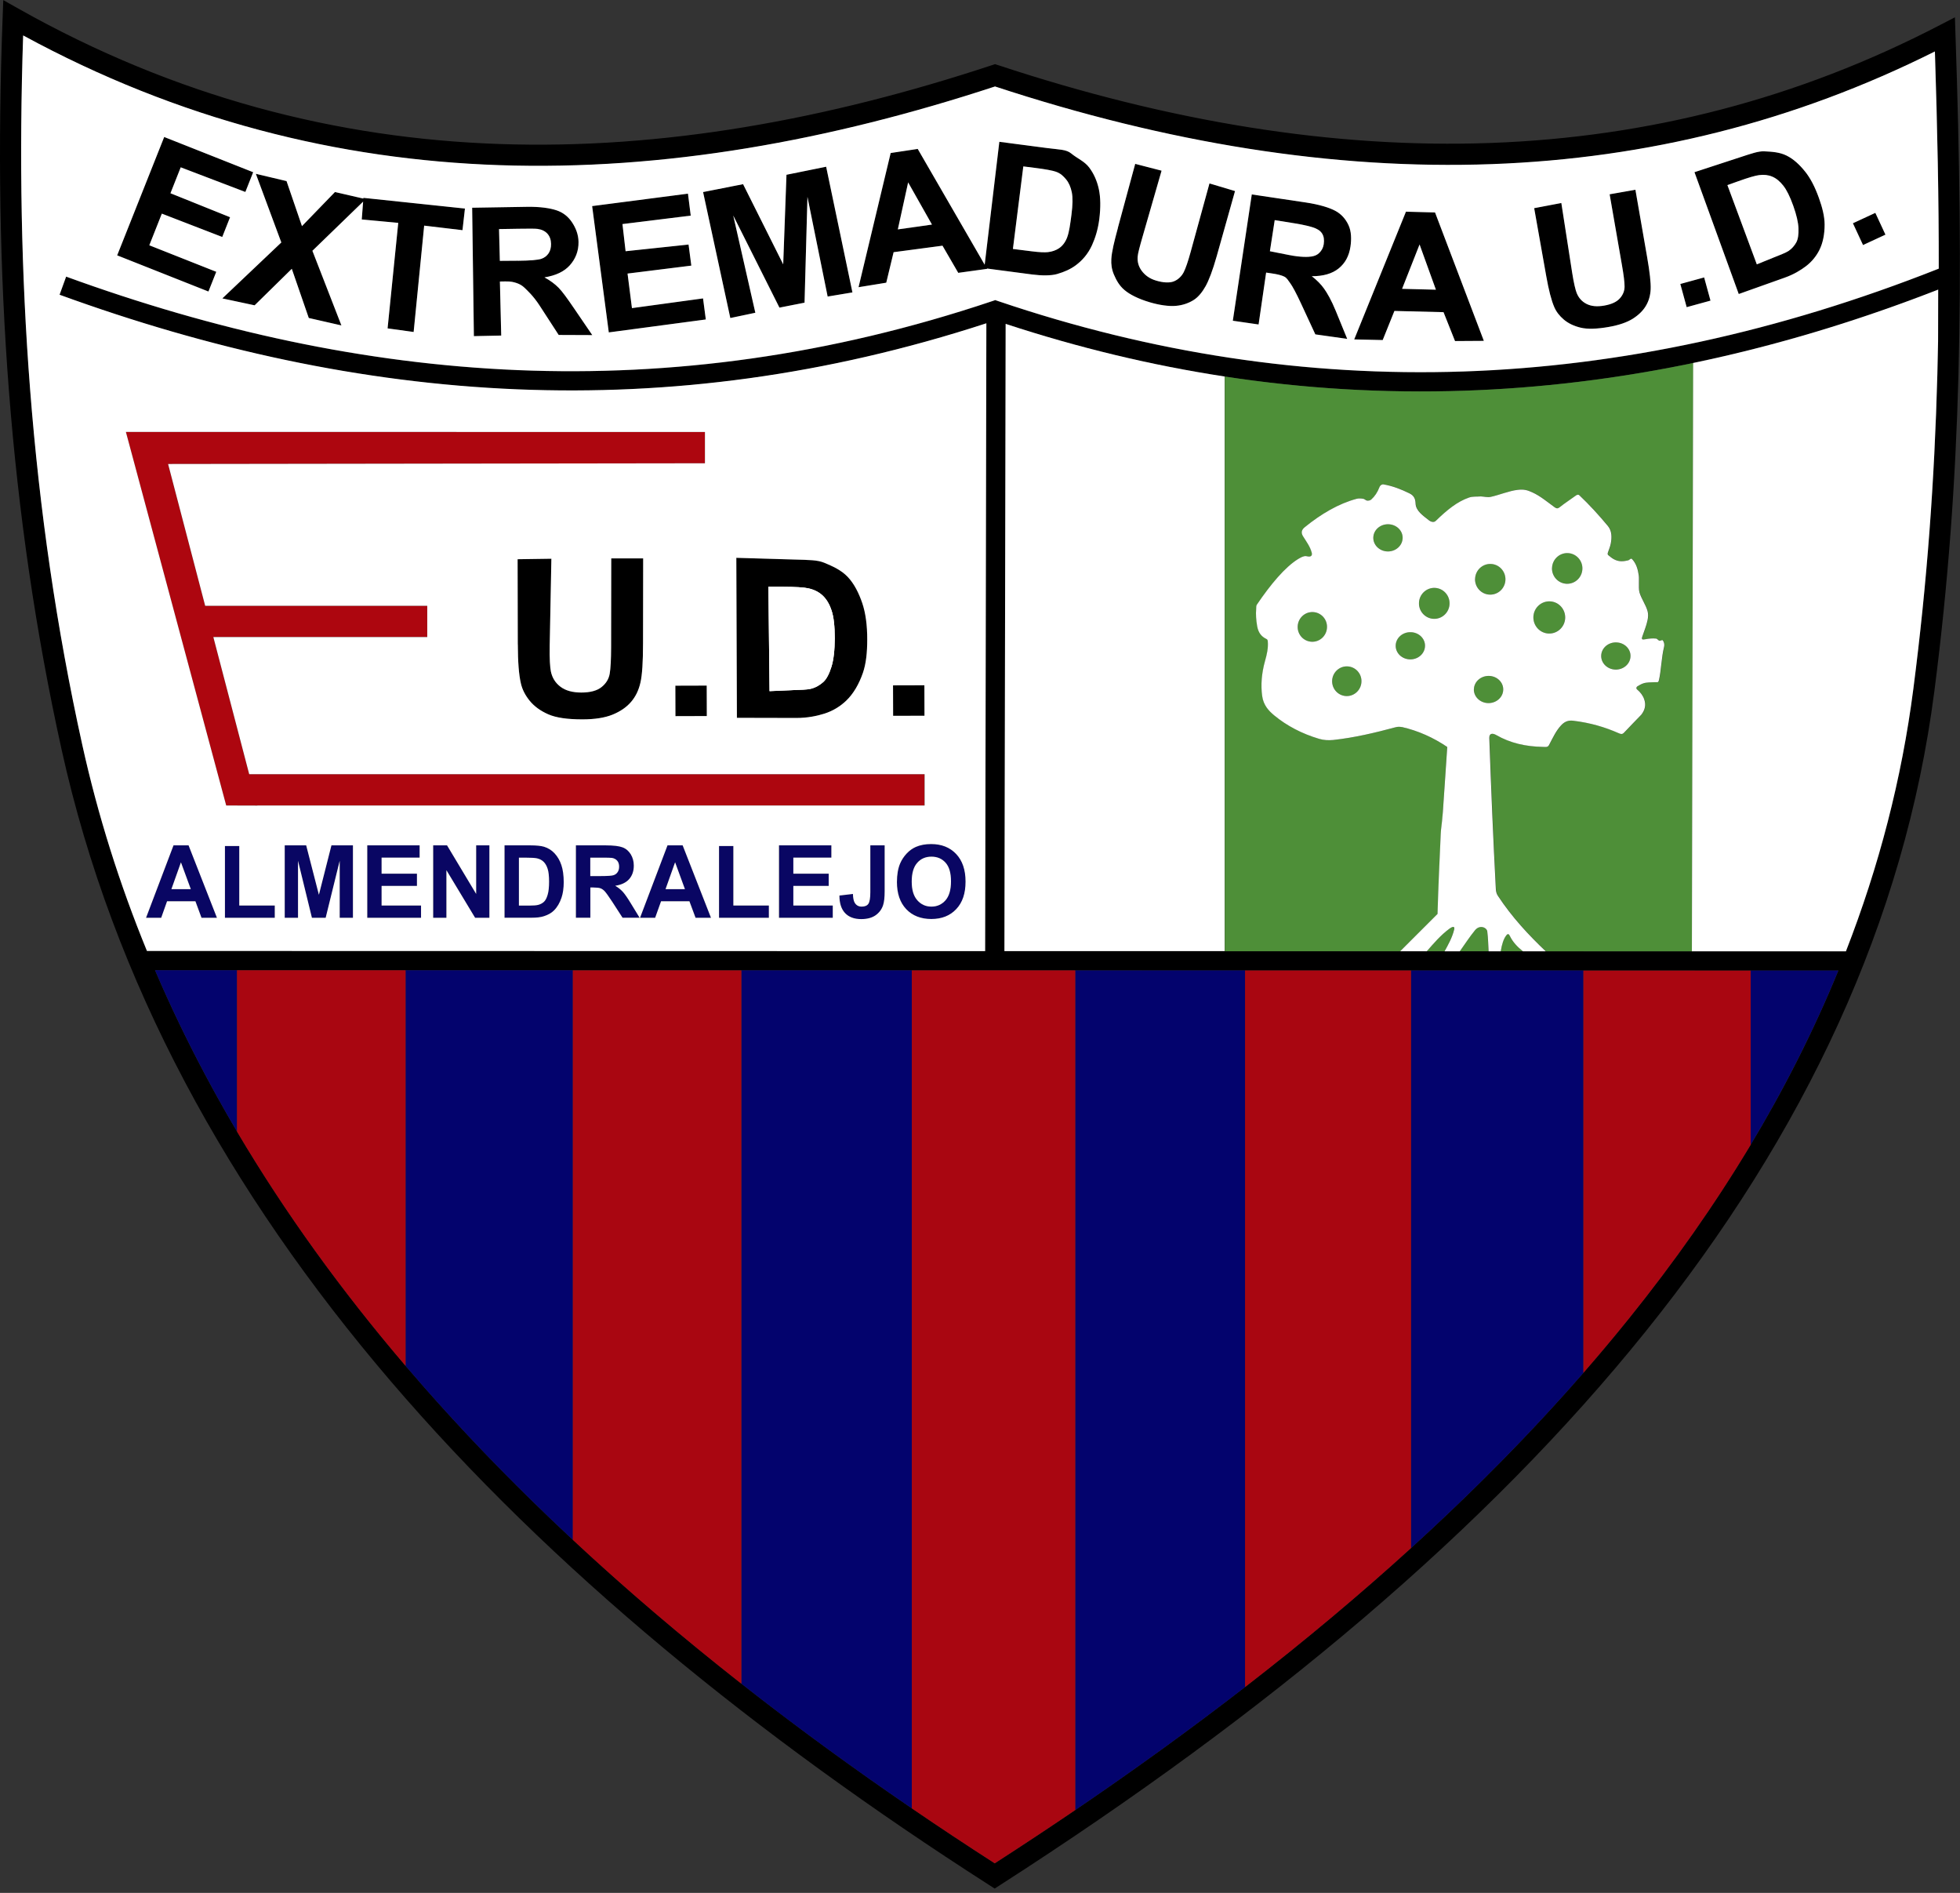<?xml version="1.0" encoding="UTF-8"?>
<svg id="Layer_2" data-name="Layer 2" xmlns="http://www.w3.org/2000/svg" xmlns:xlink="http://www.w3.org/1999/xlink" viewBox="0 0 431.76 416.88">
  <rect x="0" y="0" width="431.76" height="416.88" fill="#333333" stroke="none"/>
  <defs>
    <style>
      .cls-1 {
        clip-path: url(#clippath);
      }

      .cls-2 {
        fill: none;
      }

      .cls-2, .cls-3, .cls-4, .cls-5, .cls-6, .cls-7, .cls-8, .cls-9 {
        stroke-width: 0px;
      }

      .cls-3 {
        fill: #03036d;
      }

      .cls-3, .cls-4, .cls-5, .cls-6, .cls-7, .cls-8, .cls-9 {
        fill-rule: evenodd;
      }

      .cls-4 {
        fill: #090663;
      }

      .cls-5 {
        fill: #4e8f38;
      }

      .cls-6 {
        fill: #a90611;
      }

      .cls-7 {
        fill: #ad060f;
      }

      .cls-8 {
        fill: #fff;
      }
    </style>
    <clipPath id="clippath">
      <rect class="cls-2" width="431.76" height="416.88"/>
    </clipPath>
  </defs>
  <g id="Layer_1-2" data-name="Layer 1">
    <g>
      <path class="cls-9" d="m410.4,53.95l-2.23-4.8,4.94-2.29,2.23,4.8-4.94,2.29Z"/>
      <path class="cls-9" d="m380.52,40.76l6.48,17.46,3.75-1.52c1.48-.6,2.59-1.01,3.21-1.41.8-.53,1.34-1.2,1.74-1.91.39-.72.53-1.79.48-3.09-.05-1.3-.43-2.96-1.15-4.97-.72-2.02-1.45-3.49-2.2-4.44-.75-.95-1.55-1.61-2.43-1.98-.87-.37-1.84-.48-2.93-.33-.8.1-2.32.54-4.52,1.33l-2.42.86Zm-7.25-2.86l10.12-3.31c2.46-.8,3.94-1.34,5.27-1.28,1.71.08,3.36.18,4.89.93,1.53.75,2.88,2.02,4.06,3.49,1.18,1.45,2.2,3.41,3.07,5.85.77,2.14,1.25,4.09,1.26,5.84,0,2.14-.37,4.08-1.19,5.69-.63,1.22-1.57,2.48-2.98,3.54-1.06.8-2.59,1.76-4.59,2.47l-10.17,3.62-9.75-26.83Z"/>
      <path class="cls-9" d="m371.55,67.64l-1.4-5.11,5.25-1.44,1.4,5.11-5.25,1.44Z"/>
      <path class="cls-9" d="m337.94,45.84l6-1.14,2.38,15.32c.37,2.36.74,3.86,1.01,4.52.43,1.07,1.16,1.88,2.18,2.39,1.03.52,2.32.64,3.89.36,1.59-.28,2.73-.8,3.43-1.59.7-.78,1.04-1.65,1.04-2.61s-.19-2.52-.57-4.67l-2.72-15.64,5.68-1,2.59,14.89c.57,3.27.83,5.61.77,7.02-.07,1.41-.43,2.64-1.09,3.72-.65,1.07-1.62,2-2.89,2.8-1.28.79-3.02,1.39-5.23,1.78-2.67.47-4.75.52-6.23.16-1.48-.36-2.71-.95-3.68-1.77-.97-.82-1.67-1.73-2.11-2.75-.65-1.49-1.23-3.77-1.77-6.82l-2.66-14.97Z"/>
      <path class="cls-9" d="m316.31,63.81l-3.6-9.96-3.85,9.77,7.45.19Zm10.56,11.27l-6.35.04-2.53-6.36-10.82-.27-2.58,6.41-6.27-.14,11.4-28.14,6.41.17,10.75,28.28Z"/>
      <path class="cls-9" d="m271.58,70.65l4.18-27.83,11.88,1.77c3.01.45,5.2,1.14,6.5,1.83,1.3.69,2.3,1.79,2.93,3.17.64,1.38.66,3.09.43,4.7-.3,2.06-1.16,3.66-2.59,4.82-1.43,1.16-3.41,1.73-5.93,1.72,1.13.87,2.03,1.79,2.7,2.73.68.95,1.62,2.56,2.58,4.91l2.52,6.16-7.02-.99-3.11-6.71c-1.09-2.36-1.93-3.89-2.39-4.52-.46-.62-.76-1.2-1.34-1.49-.58-.29-1.52-.54-2.84-.72l-1.16-.17-1.66,11.43-5.71-.83Zm8.16-15.31l4.14.82c2.7.54,4.32.46,5.04.34.71-.12,1.23-.33,1.71-.81.48-.47.84-1.06.97-1.89.13-.92.05-1.74-.38-2.39-.42-.64-1.15-1.06-2.05-1.34-.45-.14-1.65-.5-3.95-.87l-4.42-.71-1.06,6.85Z"/>
      <path class="cls-9" d="m250.07,36.08l5.81,1.5-4.16,14.44c-.66,2.29-1.06,3.78-1.11,4.5-.09,1.15.21,2.19.89,3.11.69.92,1.65,1.71,3.18,2.16,1.54.46,2.95.55,3.92.16.97-.39,1.74-1.18,2.17-2.04.43-.86.93-2.31,1.51-4.42l4.14-15.1,5.63,1.68-4.03,14.33c-.9,3.2-1.76,5.39-2.45,6.62-.69,1.23-1.57,2.38-2.64,3.05-1.07.67-2.38,1.15-3.88,1.28-1.5.14-3.6-.14-5.76-.78-2.6-.77-4.45-1.73-5.61-2.72-1.16-.98-1.81-2.22-2.31-3.39-.5-1.17-.64-2.3-.57-3.4.09-1.63.65-3.91,1.46-6.9l3.82-14.09Z"/>
      <path class="cls-9" d="m225.42,36.66l-2.29,18.17,4.24.53c1.59.2,2.74.25,3.47.17.95-.11,1.76-.39,2.44-.85.68-.46,1.38-1.24,1.82-2.46.43-1.18.66-2.84.93-4.96.27-2.12.31-3.73.07-4.92-.24-1.18-.67-2.14-1.28-2.86-.61-.72-1.19-1.3-2.22-1.66-.77-.27-2.32-.56-4.63-.85l-2.55-.32Zm-5.28-5.43l10.55,1.38c2.64.35,4.18.27,5.3,1.2,1.33,1.1,2.9,1.7,3.93,3.06,1.03,1.36,1.74,2.95,2.14,4.79.39,1.82.42,4.03.1,6.6-.29,2.26-.88,4.14-1.6,5.73-.89,1.95-2.17,3.4-3.63,4.47-1.11.81-2.4,1.41-4.1,1.9-1.31.37-3.36.36-5.46.09l-10.54-1.39,3.32-27.83Z"/>
      <path class="cls-9" d="m205.3,49.46l-5.25-9.29-2.27,10.35,7.52-1.06Zm12.15,9.75l-6.36.88-3.47-5.98-10.77,1.43-1.62,6.72-6.09.99,7.08-29.57,5.96-.9,15.28,26.41Z"/>
      <path class="cls-9" d="m160.88,70.04l-6-27.75,8.81-1.74,8.84,17.66.72-19.73,8.74-1.77,5.79,27.68-5.46.91-4.45-21.95-.64,23.3-5.53,1.09-10.18-20.29,4.87,21.42-5.5,1.16Z"/>
      <path class="cls-9" d="m134.11,73.2l-3.67-27.82,21.11-2.74.61,4.84-15.04,1.86.69,5.98,13.87-1.47.61,4.64-14.05,1.75.97,7.61,15.66-2.14.61,4.64-21.38,2.85Z"/>
      <path class="cls-9" d="m104.39,74.04l-.38-28.29,12.04-.2c3.04-.05,5.19.31,6.57.78,1.39.47,2.51,1.34,3.36,2.59.85,1.26,1.43,2.7,1.46,4.34.04,2.08-.7,3.81-1.93,5.18-1.23,1.37-3.09,2.25-5.57,2.65,1.25.68,2.28,1.44,3.1,2.27.82.83,1.9,2.33,3.34,4.44l4.09,6-7.4-.03-4.22-6.5c-1.42-2.18-2.72-3.32-3.29-3.87-.55-.54-1.17-.87-1.78-1.07-.62-.2-1.17-.37-2.49-.35l-1.17.02.29,11.9-6.01.13Zm5.72-16.58l3.97-.03c2.76-.02,4.47-.19,5.16-.43.68-.23,1.21-.64,1.59-1.2.38-.56.56-1.26.55-2.09-.02-.93-.29-1.68-.81-2.25-.52-.57-1.25-.92-2.18-1.05-.47-.06-1.87-.07-4.2-.03l-4.27.07.18,7Z"/>
      <path class="cls-9" d="m85.38,72.33l2.35-23.24-8.04-.75.36-4.76,22.37,2.36-.54,4.76-8.44-1-2.32,23.42-5.74-.79Z"/>
      <path class="cls-9" d="m48.98,65.72l12.99-12.32-5.61-15.12,6.76,1.6,3.4,9.92,7.27-7.51,6.77,1.57-11.75,11.38,6.39,16.44-7.19-1.64-3.74-10.83-8.19,8.04-7.11-1.52Z"/>
      <path class="cls-9" d="m25.82,56.24l10.36-26.07,19.6,7.76-1.72,4.35-14.24-5.43-2.26,5.71,13.13,5.28-1.72,4.35-13.31-5.14-2.76,6.97,14.75,5.84-1.72,4.34-20.12-7.97Z"/>
      <g class="cls-1">
        <path class="cls-4" d="m47.8,202.14h-3.4l-1.34-3.63h-6.25l-1.29,3.63h-3.34l6.05-15.95h3.34l6.25,15.95Zm-5.77-6.32l-2.17-5.9-2.1,5.9h4.27Zm7.53,6.32v-15.81h3.16v13.11h7.82v2.7h-10.97Zm13.17,0v-15.95h4.73l2.8,10.88,2.76-10.88h4.74v15.95h-2.92v-12.55s-3.09,12.55-3.09,12.55h-3.03l-3.06-12.55v12.55h-2.93Zm18.18,0v-15.95h11.54v2.7h-8.38v3.54h7.79v2.69h-7.79v4.32h8.69v2.7h-11.84Zm14.52,0v-15.95h3.06l6.41,10.69v-10.69h2.92v15.95h-3.15l-6.32-10.48v10.48h-2.92Zm15.72-15.95h5.74c1.3,0,2.28.1,2.96.3.91.28,1.7.77,2.34,1.47.65.7,1.15,1.56,1.49,2.58.34,1.01.51,2.27.51,3.76,0,1.32-.16,2.45-.48,3.4-.39,1.16-.94,2.1-1.66,2.82-.54.55-1.28.97-2.21,1.27-.69.23-1.62.34-2.78.34h-5.91v-15.95Zm3.16,2.7v10.55h2.34c.87,0,1.5-.05,1.89-.15.51-.13.93-.36,1.27-.67.34-.31.61-.82.82-1.54.22-.71.32-1.69.32-2.92s-.1-2.18-.32-2.84c-.21-.66-.51-1.17-.89-1.54-.38-.37-.86-.62-1.45-.75-.44-.1-1.3-.15-2.57-.15h-1.41Zm12.56,13.25v-15.95h6.63c1.66,0,2.88.15,3.63.43.76.28,1.36.79,1.82,1.52.45.74.68,1.57.68,2.51,0,1.2-.34,2.19-1.02,2.97-.69.78-1.71,1.26-3.07,1.47.68.4,1.23.85,1.68,1.34.44.49,1.04,1.35,1.79,2.59l1.9,3.11h-3.76l-2.25-3.48c-.81-1.23-1.37-2.01-1.67-2.34-.3-.32-.61-.54-.94-.66-.34-.12-.87-.18-1.59-.18h-.64v6.66h-3.16Zm3.16-9.2h2.33c1.51,0,2.45-.07,2.82-.2.37-.13.67-.35.88-.68.22-.32.32-.72.32-1.2,0-.54-.14-.97-.42-1.3-.28-.33-.68-.54-1.18-.62-.26-.04-1.02-.05-2.3-.05h-2.45v4.05Zm26.61,9.2h-3.4l-1.35-3.63h-6.25l-1.3,3.63h-3.34l6.05-15.95h3.34l6.24,15.95Zm-5.77-6.32l-2.16-5.9-2.1,5.9h4.27Zm7.54,6.32v-15.81h3.16v13.11h7.82v2.7h-10.97Zm13.21,0v-15.95h11.54v2.7h-8.38v3.54h7.79v2.69h-7.79v4.32h8.69v2.7h-11.84Zm20.12-15.95h3.16v10.11c0,1.32-.11,2.34-.34,3.05-.3.93-.86,1.67-1.66,2.24-.8.56-1.86.84-3.17.84-1.54,0-2.72-.44-3.55-1.32-.83-.88-1.25-2.17-1.25-3.87l2.98-.35c.03.91.16,1.55.39,1.93.34.57.85.86,1.54.86s1.19-.21,1.47-.62.43-1.26.43-2.55v-10.31Zm5.86,8.07c0-1.62.24-2.99.71-4.1.35-.81.84-1.54,1.45-2.19.61-.65,1.29-1.12,2.01-1.44.97-.42,2.09-.63,3.36-.63,2.3,0,4.14.73,5.52,2.19,1.38,1.46,2.07,3.49,2.07,6.09s-.68,4.6-2.05,6.05c-1.37,1.46-3.2,2.18-5.49,2.18s-4.16-.72-5.53-2.17c-1.37-1.45-2.05-3.45-2.05-5.99h0Zm3.24-.11c0,1.81.41,3.18,1.23,4.11.82.93,1.86,1.4,3.11,1.4s2.29-.47,3.1-1.39c.81-.93,1.21-2.32,1.21-4.17s-.39-3.2-1.18-4.09c-.79-.9-1.83-1.35-3.13-1.35s-2.35.46-3.14,1.37c-.8.91-1.2,2.29-1.2,4.12h0Z"/>
        <path class="cls-9" d="m219.92,14.36c37.72,12.47,73.96,18.39,108.59,17.12,34.57-1.27,67.56-9.71,98.85-25.97l3.28-1.7.12,3.71c.93,27.26,1.29,51.62.66,75.08-.63,23.48-2.26,46.05-5.32,69.71-6.54,50.49-28.5,97.31-63.63,140.98-35.03,43.55-83.15,83.98-142.1,121.83l-1.26.81-1.26-.81c-50.98-32.67-96.35-69.51-131.82-110.98-35.55-41.56-61.14-87.78-72.47-139.1-5.73-25.96-9.51-52.18-11.59-78.94C-.11,59.36-.49,32.03.58,3.85L.72.02l3.33,1.88c34.68,19.53,70.23,28.61,106.1,29.82,35.93,1.22,72.23-5.44,108.31-17.35l.73-.24.73.24ZM32.37,209.45l184.65.04.27-138.27c-35.4,11.54-69.78,15.92-103.36,14.54-34.39-1.41-67.92-8.86-100.8-20.83l1.45-3.99c32.49,11.83,65.59,19.19,99.52,20.59,33.91,1.39,68.66-3.17,104.47-15.19l.68-.23.67.23c33.79,11.45,67.94,16.64,102.46,15.49,34.5-1.16,69.41-8.68,104.71-22.65.02-15.16-.3-30.94-.85-47.83-30.93,15.48-63.48,23.56-97.55,24.81-34.99,1.28-71.53-4.63-109.49-17.1-36.31,11.92-72.89,18.56-109.19,17.33-35.46-1.21-70.6-9.92-104.9-28.57-.89,26.62-.45,52.52,1.53,77.93,2.07,26.59,5.82,52.6,11.49,78.28,3.45,15.61,8.24,30.75,14.25,45.42h0ZM427.07,63.74c-35.2,13.74-70.05,21.15-104.56,22.31-34.02,1.14-67.68-3.79-100.98-14.71l-.27,138.14,185.38.04c7.29-18.72,12.29-37.98,14.85-57.8,3.04-23.49,4.66-45.91,5.29-69.23.16-6.17.26-12.41.3-18.74h0Zm-22.12,150.01l-370.8-.07c13.36,31.2,32.25,60.3,55.44,87.41,34.86,40.75,79.43,77.03,129.54,109.28,57.97-37.35,105.28-77.19,139.73-120.02,19.72-24.52,35.23-50.02,46.11-76.6h0Z"/>
      </g>
      <path class="cls-9" d="m114.03,123.17l7.44-.11-.37,19.13c-.06,2.94.08,4.84.26,5.7.29,1.4,1,2.53,2.12,3.37,1.12.85,2.65,1.27,4.59,1.27,1.96,0,3.45-.39,4.45-1.2,1-.8,1.6-1.78,1.8-2.95.2-1.17.3-3.1.31-5.8l.03-19.59h7.03l-.03,18.65c0,4.1-.18,7-.57,8.69-.38,1.69-1.07,3.12-2.09,4.29-1.01,1.17-2.37,2.09-4.06,2.78-1.7.69-3.92,1.04-6.66,1.04-3.3,0-5.81-.37-7.51-1.12-1.7-.75-3.05-1.73-4.05-2.94-.99-1.21-1.64-2.47-1.96-3.79-.46-1.95-.68-4.85-.69-8.67l-.04-18.76Z"/>
      <path class="cls-9" d="m169.27,129.21l.25,23,4.88-.21c1.93-.08,3.36-.09,4.21-.3,1.13-.28,2.02-.84,2.76-1.5.74-.67,1.33-1.86,1.8-3.38.47-1.53.71-3.62.72-6.25,0-2.64-.22-4.66-.69-6.08-.46-1.41-1.11-2.51-1.95-3.31-.84-.79-1.9-1.33-3.19-1.61-.96-.22-2.86-.33-5.67-.34h-3.11Zm-7.07-6.34l12.84.38c3.12.09,5.02.08,6.51.7,1.91.8,3.74,1.61,5.18,3.12,1.43,1.51,2.45,3.56,3.2,5.75.74,2.18,1.11,4.88,1.1,8.07,0,2.81-.25,5.27-.95,7.31-.86,2.48-2.08,4.59-3.67,6.12-1.21,1.16-2.79,2.22-4.83,2.87-1.53.48-3.66.96-6.21.95l-13.03-.03-.13-35.25Z"/>
      <path class="cls-9" d="m148.8,157.73l-.02-6.71,6.91-.02.02,6.71-6.91.02Z"/>
      <path class="cls-9" d="m196.75,157.66l-.02-6.71,6.91-.02.02,6.71-6.91.02Z"/>
      <path class="cls-7" d="m155.28,95.14l-120.12-.02h0s-7.44,0-7.44,0l22.1,82.28,6.86.02v-.02s146.97,0,146.97,0v-6.89H54.89l-7.9-30.2h47.12v-6.89h-48.92l-8.17-31.23,118.26-.16v-6.89Z"/>
      <path class="cls-5" d="m289.19,134.81c-1.79-.05-3.27,1.38-3.32,3.18-.05,1.8,1.36,3.31,3.14,3.36,1.79.05,3.27-1.38,3.32-3.18.05-1.8-1.36-3.31-3.14-3.35h0Z"/>
      <path class="cls-5" d="m296.78,146.76c-1.79-.05-3.27,1.38-3.32,3.18-.05,1.8,1.36,3.31,3.14,3.36,1.79.05,3.27-1.38,3.32-3.18.05-1.8-1.36-3.31-3.14-3.36h0Z"/>
      <path class="cls-5" d="m328,148.86c-1.79-.05-3.27,1.26-3.32,2.92-.05,1.66,1.36,3.03,3.14,3.08,1.79.04,3.28-1.26,3.33-2.92.05-1.65-1.36-3.03-3.14-3.07h0Z"/>
      <path class="cls-5" d="m310.77,139.22c-1.79-.05-3.27,1.26-3.32,2.91-.05,1.65,1.36,3.03,3.14,3.08,1.79.04,3.28-1.26,3.32-2.92.05-1.65-1.36-3.03-3.14-3.07h0Z"/>
      <path class="cls-5" d="m305.85,115.46c-1.79-.05-3.27,1.26-3.32,2.91-.05,1.65,1.36,3.03,3.14,3.08,1.79.04,3.28-1.26,3.32-2.92.05-1.65-1.36-3.03-3.14-3.07h0Z"/>
      <path class="cls-5" d="m356.05,141.47c-1.79-.05-3.27,1.26-3.32,2.91-.05,1.65,1.36,3.03,3.14,3.08,1.79.04,3.28-1.26,3.32-2.92.05-1.65-1.36-3.03-3.14-3.07h0Z"/>
      <path class="cls-5" d="m316.05,129.46c-1.86-.05-3.41,1.44-3.46,3.32-.05,1.88,1.42,3.45,3.28,3.5,1.86.05,3.41-1.44,3.46-3.32.05-1.88-1.42-3.45-3.28-3.5h0Z"/>
      <path class="cls-5" d="m328.38,124.19c-1.85-.05-3.39,1.42-3.44,3.29-.05,1.87,1.41,3.42,3.26,3.47,1.85.05,3.39-1.43,3.44-3.29.05-1.87-1.41-3.42-3.25-3.47h0Z"/>
      <path class="cls-5" d="m341.37,132.44c-1.93-.06-3.55,1.49-3.6,3.45-.05,1.96,1.47,3.58,3.41,3.64,1.94.05,3.55-1.49,3.6-3.45.05-1.96-1.47-3.59-3.41-3.64h0Z"/>
      <path class="cls-5" d="m345.33,121.8c-1.85-.05-3.39,1.42-3.44,3.29-.05,1.87,1.41,3.42,3.26,3.47,1.85.05,3.39-1.43,3.44-3.29.05-1.87-1.41-3.42-3.25-3.47h0Z"/>
      <path class="cls-5" d="m317.82,178.99c.26-3.21.63-9.62.98-14.48-3.01-2.04-6.42-3.59-10.02-4.4-.42-.1-.88-.08-1.3.04-4.51,1.21-9.09,2.32-13.78,2.81-1.02.11-2.08.04-3.06-.25-3.83-1.12-7.16-2.88-9.91-5.17-1.23-1.02-2.36-2.25-2.64-4.22-.35-2.44-.13-5.11.63-7.8.4-1.43.72-2.79.6-4.27-.03-.33-.11-.45-.35-.56-1.03-.5-1.75-1.32-2-2.85-.21-1.26-.32-2.51-.21-3.76.03-.31-.03-.66.14-.91,3.04-4.48,6.23-8.3,9.14-10.09.41-.25.86-.48,1.34-.6.29-.07.59.04.88.07.73.07.86-.38.74-.84-.35-1.33-1.21-2.47-1.93-3.64-.52-.83-.25-1.45.39-1.97,3.63-2.95,7.47-5.2,11.43-6.26.47-.12.99-.08,1.48,0,.31.05.54.38.86.41.3.03.66-.04.88-.25.77-.7,1.35-1.54,1.82-2.74.18-.46.62-.67.94-.58,1.96.34,3.83,1.07,5.66,1.97,1.06.52,1.3,1.27,1.34,2.22.06,1.64,1.66,2.68,2.88,3.66.5.4,1.14.6,1.58.17,2.49-2.42,4.73-4.24,7.31-5.13.82-.28,1.73-.16,2.6-.25.73.04,1.47.25,2.18.1,1.84-.39,4.11-1.35,5.98-1.55,1.28-.14,2.03.03,3.2.56,1.79.81,3.31,2.12,4.9,3.27.42.3.7.34,1.12,0,1.13-.9,2.36-1.67,3.52-2.53.27-.21.58-.32.84-.07,2.2,2.09,4.25,4.33,6.26,6.75.89,1.06.9,2.45.63,3.87-.13.68-.42,1.31-.63,1.97-.18.55.16.61.42.84.81.71,1.72,1.09,2.67,1.08.4,0,.95-.11,1.34-.19.35-.08.63-.56.88-.3.93.98,1.3,2.29,1.48,3.57.07.55.01,1.1.04,1.65.04.73-.07,1.48.14,2.18.43,1.41,1.35,2.63,1.76,4.04.19.65.14,1.38,0,2.04-.25,1.24-.77,2.41-1.16,3.62-.22.67.05.69.7.56.77-.15,1.56-.23,2.34-.14.29.03.46.4.74.47.24.07.6-.27.75-.07.29.39.38.96.27,1.43-.6,2.36-.65,5.22-1.12,7.28-.16.69-.35.46-.91.49-.9.06-1.77-.01-2.6.28-.43.15-.83.4-1.23.63-.24.14-.34.47-.07.7.7.6,1.26,1.3,1.55,2.14.43,1.24.21,2.32-.63,3.41-1.27,1.32-2.57,2.62-3.81,3.96-.42.45-.78.28-1.18.11-2.96-1.3-6.17-2.28-10-2.74-1.25-.15-2.04.33-2.71,1.05-1.08,1.17-1.82,2.77-2.64,4.32-.29.55-.82.4-1.37.39-3.78-.07-7.17-.84-10.23-2.6-.85-.49-1.59-.4-1.55.67.4,11.07.84,22.14,1.44,33.2.03.51.14,1.05.42,1.48,3.2,4.87,6.87,8.75,10.57,12.27h32.21s.28-129.57.28-129.57c-16.91,3.51-33.73,5.55-50.48,6.11-17.68.59-35.26-.45-52.74-3.12v126.57h38.66s8.23-8.21,8.23-8.21c.16-5.86.44-11.69.7-17.54.07-1.55.2-1.54.46-4.75h0Z"/>
      <path class="cls-5" d="m319.25,204.54c-1.93,1.43-3.43,3.21-4.96,4.96h3.92c.81-1.48,1.68-3.01,2.11-4.78.13-.55-.06-.93-1.07-.18h0Z"/>
      <path class="cls-5" d="m324.91,204.86c-1.21,1.48-2.24,3.09-3.35,4.64h6.34c-.07-1.45-.12-2.91-.29-4.36-.1-.88-1.64-1.57-2.71-.28h0Z"/>
      <path class="cls-5" d="m331.84,205.95c-.65.79-1.02,2.07-1.26,3.55h4.9c-1.21-.95-2.22-2.03-2.86-3.34-.2-.41-.41-.65-.77-.21h0Z"/>
      <path class="cls-8" d="m308.79,160.11c3.6.81,7.01,2.36,10.02,4.4-.35,4.86-.73,11.28-.98,14.48-.26,3.2-.39,3.19-.46,4.75-.26,5.86-.54,11.68-.7,17.54l-8.23,8.22h5.86c1.53-1.74,3.03-3.52,4.96-4.95,1.02-.75,1.21-.37,1.07.18-.43,1.77-1.3,3.3-2.11,4.78h3.35c1.11-1.55,2.14-3.16,3.35-4.64,1.06-1.29,2.61-.6,2.71.28.17,1.45.22,2.91.29,4.36h2.67c.24-1.48.61-2.76,1.26-3.55.36-.44.58-.19.77.21.64,1.31,1.66,2.39,2.86,3.34h5.02c-3.69-3.52-7.37-7.4-10.57-12.27-.28-.43-.4-.96-.42-1.48-.59-11.06-1.04-22.13-1.44-33.2-.04-1.07.7-1.16,1.55-.67,3.06,1.76,6.45,2.53,10.23,2.6.55,0,1.08.16,1.37-.39.82-1.55,1.55-3.16,2.64-4.32.67-.73,1.46-1.21,2.71-1.05,3.83.46,7.04,1.44,10,2.74.4.17.76.34,1.18-.11,1.25-1.34,2.54-2.64,3.81-3.96.84-1.09,1.06-2.17.63-3.41-.29-.84-.84-1.54-1.55-2.14-.27-.23-.17-.56.07-.7.4-.23.8-.48,1.23-.63.83-.29,1.7-.22,2.6-.28.57-.04.75.2.91-.49.48-2.05.53-4.91,1.12-7.28.12-.47.03-1.04-.27-1.43-.15-.2-.51.14-.75.07-.28-.07-.45-.44-.74-.47-.78-.09-1.57,0-2.34.14-.65.12-.92.11-.7-.56.39-1.21.91-2.38,1.16-3.62.14-.66.19-1.39,0-2.04-.41-1.41-1.33-2.64-1.76-4.04-.21-.7-.11-1.45-.14-2.18-.02-.55.04-1.1-.04-1.65-.18-1.29-.54-2.59-1.48-3.57-.25-.26-.53.22-.88.3-.39.09-.93.19-1.34.19-.95.02-1.86-.37-2.67-1.08-.27-.23-.6-.3-.42-.84.21-.66.5-1.29.63-1.97.27-1.41.25-2.81-.63-3.87-2.01-2.42-4.06-4.66-6.26-6.75-.26-.25-.57-.14-.84.07-1.16.86-2.39,1.63-3.52,2.54-.42.34-.7.3-1.12,0-1.59-1.15-3.12-2.46-4.9-3.27-1.17-.54-1.92-.7-3.2-.56-1.87.2-4.14,1.16-5.98,1.55-.71.15-1.45-.07-2.18-.1-.87.08-1.78-.04-2.6.25-2.58.89-4.82,2.71-7.31,5.13-.44.43-1.09.23-1.58-.17-1.22-.98-2.82-2.01-2.88-3.66-.04-.95-.28-1.7-1.34-2.22-1.83-.9-3.7-1.63-5.66-1.97-.32-.09-.76.13-.94.58-.47,1.21-1.05,2.04-1.82,2.74-.22.2-.57.27-.88.25-.32-.03-.55-.35-.86-.41-.48-.08-1-.12-1.48,0-3.95,1.06-7.8,3.31-11.43,6.26-.64.52-.9,1.14-.39,1.97.73,1.17,1.59,2.31,1.93,3.64.12.47-.01.92-.74.84-.29-.03-.59-.14-.88-.07-.48.11-.92.34-1.34.6-2.91,1.79-6.1,5.6-9.14,10.09-.17.25-.11.61-.14.91-.11,1.25,0,2.5.21,3.76.25,1.52.97,2.35,2,2.85.25.12.32.23.35.56.12,1.49-.2,2.85-.6,4.27-.76,2.7-.98,5.36-.63,7.8.28,1.96,1.4,3.2,2.64,4.22,2.76,2.28,6.09,4.04,9.91,5.17.98.29,2.04.35,3.06.25,4.69-.5,9.27-1.6,13.78-2.81.42-.11.88-.13,1.3-.04h0Zm15.89-8.33c.05-1.66,1.54-2.96,3.32-2.92,1.79.04,3.2,1.42,3.14,3.07-.05,1.66-1.54,2.96-3.33,2.92-1.78-.05-3.19-1.42-3.14-3.08h0Zm17.21-26.68c.05-1.87,1.59-3.34,3.44-3.29,1.85.05,3.31,1.61,3.25,3.47-.05,1.87-1.59,3.34-3.44,3.29-1.85-.05-3.31-1.61-3.26-3.47h0Zm-4.11,10.79c.05-1.96,1.66-3.5,3.6-3.45,1.94.05,3.46,1.68,3.41,3.64-.05,1.95-1.66,3.5-3.6,3.45-1.93-.05-3.46-1.68-3.41-3.64h0Zm-12.84-8.4c.05-1.87,1.59-3.34,3.44-3.29,1.85.05,3.3,1.61,3.25,3.47-.05,1.87-1.59,3.34-3.44,3.29-1.85-.05-3.31-1.6-3.26-3.47h0Zm-14.35,17.73c-1.79-.05-3.19-1.42-3.14-3.08.05-1.66,1.54-2.96,3.32-2.91,1.79.04,3.2,1.42,3.14,3.07-.05,1.66-1.53,2.96-3.32,2.92h0Zm5.27-8.93c-1.86-.05-3.34-1.62-3.28-3.5.05-1.88,1.6-3.37,3.46-3.32,1.86.05,3.33,1.62,3.28,3.5-.05,1.88-1.6,3.37-3.46,3.32h0Zm36.86,8.1c.05-1.66,1.54-2.96,3.32-2.91,1.79.04,3.2,1.42,3.14,3.07-.05,1.66-1.54,2.96-3.32,2.92-1.79-.05-3.19-1.43-3.14-3.08h0Zm-47.06-22.94c-1.79-.05-3.19-1.43-3.14-3.08.05-1.66,1.54-2.96,3.32-2.91,1.79.04,3.2,1.42,3.14,3.07-.05,1.66-1.54,2.96-3.32,2.92h0Zm-8.89,25.31c1.79.05,3.2,1.55,3.14,3.36-.05,1.8-1.54,3.23-3.32,3.18-1.79-.05-3.19-1.55-3.14-3.36.05-1.8,1.54-3.23,3.32-3.18h0Zm-4.45-8.6c-.05,1.81-1.54,3.23-3.32,3.18-1.79-.05-3.2-1.55-3.14-3.36.05-1.8,1.54-3.23,3.32-3.18,1.79.05,3.2,1.55,3.14,3.35h0Z"/>
      <path class="cls-8" d="m372.98,79.94l-.28,129.57h33.93c7.29-18.72,12.29-37.97,14.85-57.79,3.04-23.49,4.66-45.91,5.29-69.23.07-2.42.12-4.85.16-7.3v-11.4c-18.08,7.05-36.06,12.43-53.95,16.15h0Z"/>
      <path class="cls-8" d="m269.77,209.49v-126.57c-16.16-2.47-32.25-6.34-48.24-11.59l-.27,138.14h48.51Z"/>
      <path class="cls-3" d="m52.22,249.22v-35.54h-18.07c5.21,12.16,11.26,24,18.07,35.54h0Z"/>
      <path class="cls-3" d="m89.34,213.69v87.12c.08.09.16.19.24.28,11.24,13.14,23.48,25.82,36.61,38.04v-125.44h-36.84Z"/>
      <path class="cls-3" d="m163.31,213.7v157.11c12.03,9.45,24.57,18.59,37.55,27.45v-184.56h-37.55Z"/>
      <path class="cls-3" d="m236.86,213.72v184.92c13.08-8.89,25.55-17.92,37.41-27.09v-157.82h-37.41Z"/>
      <path class="cls-3" d="m310.83,213.74v127.2c13.84-12.59,26.52-25.45,37.97-38.59v-88.61h-37.97Z"/>
      <path class="cls-3" d="m385.64,213.75v38.36c7.52-12.53,13.97-25.32,19.31-38.36h-19.31Z"/>
      <path class="cls-6" d="m89.34,300.81v-87.12h-37.13s0,35.53,0,35.53c10.61,17.94,23.07,35.13,37.13,51.59h0Z"/>
      <path class="cls-6" d="m126.19,213.7v125.44c11.71,10.92,24.12,21.47,37.12,31.68v-157.11h-37.12Z"/>
      <path class="cls-6" d="m200.86,213.71v184.56c6,4.1,12.09,8.13,18.26,12.1,6.03-3.89,11.94-7.8,17.74-11.73v-184.92h-36Z"/>
      <path class="cls-6" d="m274.27,213.73v157.82c12.95-10.02,25.15-20.23,36.56-30.61v-127.2h-36.56Z"/>
      <path class="cls-6" d="m348.8,213.74v88.61c3.46-3.97,6.81-7.97,10.05-11.99,10.05-12.49,19-25.23,26.8-38.24v-38.36h-36.84Z"/>
      <path class="cls-8" d="m49.83,177.4l-22.1-82.28h7.44s120.12.02,120.12.02v6.89l-118.26.16,8.17,31.23h48.92v6.89h-47.12l7.9,30.2h148.78v6.89H56.69v.02s-6.86-.02-6.86-.02Zm64.23-35.48l-.04-18.76,7.44-.11-.37,19.13c-.06,2.94.08,4.84.26,5.7.29,1.4,1,2.53,2.12,3.37,1.12.85,2.65,1.27,4.59,1.27,1.96,0,3.45-.4,4.45-1.2,1-.8,1.6-1.78,1.8-2.95.2-1.17.3-3.1.31-5.8l.03-19.59h7.03l-.03,18.65c0,4.1-.18,7-.57,8.69-.38,1.69-1.07,3.12-2.09,4.29-1.01,1.17-2.37,2.09-4.06,2.78-1.7.69-3.92,1.04-6.66,1.04-3.3,0-5.81-.37-7.51-1.12-1.7-.75-3.05-1.73-4.05-2.94-.99-1.21-1.64-2.47-1.95-3.79-.47-1.95-.68-4.85-.69-8.67h0Zm34.73,15.8l-.02-6.71,6.91-.02.02,6.71-6.91.02Zm68.22,51.75l.27-138.27c-35.4,11.54-69.78,15.92-103.36,14.54-34.39-1.41-67.92-8.86-100.8-20.83l1.45-3.99c32.49,11.83,65.59,19.19,99.52,20.59,33.91,1.39,68.66-3.17,104.47-15.19l.68-.23.67.23c33.79,11.45,67.94,16.64,102.46,15.49,34.5-1.16,69.41-8.68,104.71-22.65.02-15.16-.3-30.94-.85-47.83-30.93,15.48-63.48,23.56-97.55,24.81-34.99,1.28-71.53-4.63-109.49-17.1-36.31,11.92-72.89,18.56-109.19,17.33-35.46-1.21-70.6-9.92-104.9-28.57-.89,26.62-.45,52.52,1.53,77.93,2.07,26.59,5.82,52.6,11.49,78.28,3.45,15.61,8.24,30.75,14.25,45.42l184.65.04Zm-54.68-51.37l-.13-35.25,12.85.38c3.12.09,5.02.08,6.51.7,1.91.8,3.74,1.61,5.18,3.12,1.43,1.51,2.45,3.56,3.2,5.75.74,2.18,1.11,4.88,1.1,8.07,0,2.81-.25,5.27-.95,7.31-.86,2.48-2.08,4.59-3.67,6.12-1.21,1.16-2.79,2.22-4.83,2.87-1.53.48-3.66.96-6.21.95l-13.03-.03Zm34.41-.45l-.02-6.71,6.91-.02.02,6.71-6.91.02Zm-155.2,28.53l6.25,15.95h-3.4l-1.34-3.63h-6.25l-1.29,3.63h-3.34l6.05-15.95h3.34Zm8.01,15.95v-15.81h3.16v13.11h7.82v2.7h-10.97Zm13.17,0v-15.95h4.73l2.8,10.88,2.76-10.88h4.74v15.95h-2.92v-12.55s-3.09,12.55-3.09,12.55h-3.03l-3.06-12.55v12.55h-2.93Zm18.18,0v-15.95h11.54v2.7h-8.38v3.54h7.79v2.69h-7.79v4.32h8.69v2.7h-11.84Zm14.52,0v-15.95h3.06l6.41,10.69v-10.69h2.92v15.95h-3.15l-6.32-10.48v10.48h-2.92Zm15.72-15.95h5.74c1.3,0,2.28.1,2.96.3.91.28,1.7.77,2.34,1.47.65.7,1.15,1.56,1.49,2.58.34,1.01.51,2.27.51,3.76,0,1.32-.16,2.45-.48,3.4-.39,1.16-.94,2.1-1.66,2.82-.54.55-1.28.97-2.21,1.27-.69.23-1.62.34-2.78.34h-5.91v-15.95Zm15.72,15.95v-15.95h6.63c1.66,0,2.88.15,3.63.43.76.28,1.36.79,1.82,1.52.45.74.68,1.57.68,2.51,0,1.2-.34,2.19-1.02,2.97-.69.78-1.71,1.26-3.07,1.47.68.4,1.23.85,1.68,1.34.44.49,1.04,1.35,1.79,2.59l1.9,3.11h-3.76l-2.25-3.48c-.81-1.23-1.37-2.01-1.67-2.34-.3-.32-.61-.54-.94-.66-.34-.12-.87-.18-1.59-.18h-.64v6.66h-3.16Zm14.13,0l6.05-15.95h3.34l6.24,15.95h-3.4l-1.35-3.63h-6.25l-1.3,3.63h-3.34Zm17.4,0v-15.81h3.16v13.11h7.82v2.7h-10.97Zm13.21,0v-15.95h11.54v2.7h-8.38v3.54h7.79v2.69h-7.79v4.32h8.69v2.7h-11.84Zm20.12-15.95h3.16v10.11c0,1.32-.11,2.34-.34,3.05-.3.93-.86,1.67-1.66,2.24-.8.56-1.86.84-3.17.84-1.54,0-2.72-.44-3.55-1.32-.83-.88-1.25-2.17-1.25-3.87l2.98-.35c.03.91.16,1.55.39,1.93.34.57.85.86,1.54.86s1.19-.21,1.47-.62.43-1.26.43-2.55v-10.31Zm5.86,8.07c0-1.62.24-2.99.71-4.1.35-.81.84-1.54,1.45-2.19.61-.65,1.29-1.12,2.01-1.44.97-.42,2.09-.63,3.36-.63,2.3,0,4.14.73,5.52,2.19,1.38,1.46,2.07,3.49,2.07,6.09s-.68,4.6-2.05,6.05c-1.37,1.46-3.2,2.18-5.49,2.18s-4.16-.72-5.53-2.17c-1.37-1.45-2.05-3.45-2.05-5.99h0ZM68.02,70.03l-3.74-10.83-8.19,8.04-7.11-1.52,12.99-12.32-5.61-15.12,6.76,1.6,3.4,9.92,7.27-7.51,6.25,1.44v-.16s22.38,2.36,22.38,2.36l-.54,4.76-8.44-1-2.32,23.42-5.74-.79,2.35-23.24-8.04-.75.3-3.92-11.17,10.82,6.39,16.44-7.19-1.64Zm36.37,4.01l-.38-28.29,12.04-.2c3.04-.05,5.19.31,6.58.78,1.39.47,2.51,1.34,3.35,2.59.85,1.26,1.43,2.7,1.46,4.34.04,2.08-.7,3.81-1.93,5.18-1.23,1.37-3.09,2.25-5.57,2.65,1.25.68,2.28,1.44,3.1,2.27.82.83,1.9,2.33,3.34,4.44l4.09,6-7.4-.03-4.22-6.5c-1.42-2.18-2.73-3.32-3.28-3.87-.55-.54-1.17-.87-1.79-1.07-.62-.2-1.17-.37-2.49-.35l-1.17.02.29,11.9-6.01.13Zm29.72-.83l-3.67-27.82,21.11-2.74.61,4.84-15.04,1.86.69,5.98,13.87-1.47.61,4.64-14.05,1.75.97,7.61,15.66-2.14.61,4.64-21.38,2.85Zm-88.18-9l-20.12-7.97,10.36-26.07,19.6,7.76-1.72,4.35-14.24-5.43-2.26,5.71,13.13,5.28-1.72,4.35-13.31-5.14-2.76,6.97,14.75,5.84-1.72,4.34Zm114.95,5.84l-6-27.75,8.81-1.74,8.84,17.66.72-19.73,8.74-1.77,5.79,27.68-5.46.91-4.45-21.95-.64,23.3-5.53,1.09-10.18-20.29,4.87,21.42-5.5,1.16Zm28.24-6.78l7.08-29.57,5.96-.9,14.75,25.5,3.23-27.07,10.55,1.38c2.64.35,4.18.27,5.3,1.2,1.33,1.1,2.9,1.7,3.93,3.06,1.03,1.36,1.74,2.95,2.14,4.79.39,1.82.42,4.03.1,6.6-.29,2.26-.88,4.14-1.6,5.73-.89,1.95-2.17,3.4-3.63,4.47-1.11.81-2.4,1.41-4.1,1.9-1.31.37-3.36.36-5.46.09l-9.96-1.31.04.07-6.36.88-3.47-5.98-10.77,1.43-1.62,6.72-6.09.99Zm57.13-13.09l3.82-14.09,5.81,1.5-4.16,14.44c-.66,2.29-1.06,3.78-1.11,4.5-.09,1.15.21,2.19.89,3.11.69.92,1.65,1.71,3.18,2.16,1.54.46,2.95.55,3.92.16.97-.39,1.74-1.18,2.17-2.04.43-.86.93-2.31,1.51-4.42l4.15-15.1,5.63,1.68-4.03,14.33c-.9,3.2-1.76,5.39-2.45,6.62-.69,1.23-1.57,2.38-2.64,3.05-1.07.67-2.38,1.15-3.88,1.28-1.5.14-3.6-.14-5.76-.78-2.6-.77-4.45-1.73-5.61-2.72-1.16-.98-1.81-2.22-2.31-3.39-.5-1.17-.63-2.3-.57-3.4.09-1.63.65-3.91,1.46-6.9h0Zm25.32,20.47l4.18-27.83,11.88,1.77c3.01.45,5.2,1.14,6.5,1.83,1.3.69,2.3,1.79,2.93,3.17.64,1.38.66,3.09.43,4.7-.3,2.06-1.16,3.66-2.59,4.82-1.43,1.16-3.41,1.73-5.93,1.72,1.13.87,2.03,1.79,2.7,2.73.68.95,1.62,2.56,2.58,4.91l2.52,6.16-7.02-.99-3.11-6.71c-1.09-2.36-1.93-3.89-2.39-4.52-.46-.62-.76-1.2-1.34-1.49-.58-.29-1.52-.54-2.84-.72l-1.16-.17-1.66,11.43-5.71-.83Zm26.74,4.11l11.4-28.14,6.41.17,10.75,28.28-6.35.04-2.53-6.36-10.82-.27-2.58,6.41-6.27-.14Zm39.63-28.91l6-1.14,2.38,15.32c.37,2.36.74,3.86,1.01,4.52.43,1.07,1.16,1.88,2.18,2.39,1.03.52,2.32.64,3.89.36,1.59-.28,2.73-.8,3.43-1.59.7-.78,1.04-1.65,1.04-2.61s-.19-2.52-.57-4.67l-2.72-15.64,5.68-1,2.59,14.89c.57,3.27.83,5.61.77,7.02-.07,1.41-.43,2.64-1.09,3.72-.65,1.07-1.62,2-2.89,2.8-1.28.79-3.02,1.39-5.23,1.78-2.67.47-4.75.52-6.23.16-1.48-.36-2.71-.95-3.68-1.77-.97-.82-1.67-1.73-2.11-2.75-.65-1.49-1.23-3.77-1.77-6.82l-2.66-14.97Zm45.08,18.9l-9.75-26.83,10.12-3.31c2.46-.8,3.94-1.34,5.27-1.28,1.71.08,3.36.18,4.89.93,1.53.75,2.88,2.02,4.06,3.49,1.18,1.45,2.2,3.41,3.07,5.85.77,2.14,1.25,4.09,1.26,5.84,0,2.14-.37,4.08-1.19,5.69-.63,1.22-1.57,2.48-2.98,3.54-1.06.8-2.59,1.76-4.59,2.47l-10.17,3.62Zm-11.47,2.9l-1.4-5.11,5.25-1.44,1.4,5.11-5.25,1.44Zm38.85-13.68l-2.23-4.8,4.94-2.29,2.23,4.8-4.94,2.29Z"/>
      <path class="cls-8" d="m169.27,129.21l.25,23,4.88-.21c1.93-.08,3.36-.09,4.21-.3,1.13-.28,2.02-.84,2.76-1.5.74-.67,1.33-1.86,1.8-3.38.47-1.53.71-3.62.72-6.25,0-2.64-.22-4.66-.69-6.08-.46-1.41-1.11-2.51-1.95-3.31-.84-.79-1.9-1.33-3.19-1.61-.96-.22-2.86-.33-5.67-.34h-3.11Z"/>
      <path class="cls-8" d="m42.03,195.82l-2.17-5.9-2.1,5.9h4.27Z"/>
      <path class="cls-8" d="m130.03,188.89v4.05h2.33c1.51,0,2.45-.07,2.82-.2.37-.13.67-.35.88-.68.22-.32.32-.72.32-1.2,0-.54-.14-.97-.42-1.3-.28-.33-.68-.54-1.18-.62-.26-.04-1.02-.05-2.3-.05h-2.45Z"/>
      <path class="cls-8" d="m120.95,194.17c0-1.23-.1-2.18-.32-2.84-.21-.66-.51-1.17-.89-1.54-.38-.37-.86-.62-1.45-.75-.44-.1-1.3-.15-2.57-.15h-1.41v10.55h2.34c.87,0,1.5-.05,1.89-.15.51-.13.93-.36,1.27-.67.34-.31.61-.82.82-1.54.22-.71.32-1.69.32-2.92h0Z"/>
      <path class="cls-8" d="m148.71,189.92l-2.1,5.9h4.27l-2.16-5.9Z"/>
      <path class="cls-8" d="m202.04,190.04c-.8.91-1.2,2.29-1.2,4.12s.41,3.18,1.23,4.11c.82.93,1.86,1.4,3.11,1.4s2.29-.47,3.1-1.39c.81-.93,1.21-2.32,1.21-4.17s-.39-3.2-1.18-4.09c-.79-.9-1.83-1.35-3.13-1.35s-2.35.46-3.14,1.37h0Z"/>
      <path class="cls-8" d="m174.39,152c1.93-.08,3.36-.09,4.21-.3,1.13-.28,2.02-.84,2.76-1.5.74-.67,1.33-1.86,1.8-3.38.47-1.53.71-3.62.72-6.25,0-2.64-.22-4.66-.69-6.08-.46-1.41-1.11-2.51-1.95-3.31-.84-.79-1.9-1.33-3.19-1.61-.96-.22-2.86-.33-5.67-.34h-3.11s.25,22.99.25,22.99l4.88-.21Z"/>
      <path class="cls-8" d="m114.09,57.43c2.76-.02,4.47-.19,5.16-.43.68-.23,1.21-.64,1.59-1.2.38-.56.56-1.26.55-2.09-.02-.93-.29-1.68-.81-2.25-.52-.57-1.25-.92-2.18-1.05-.47-.06-1.87-.07-4.2-.03l-4.27.07.18,7,3.97-.03Z"/>
      <path class="cls-8" d="m200.05,40.17l-2.27,10.35,7.52-1.06-5.25-9.29Z"/>
      <path class="cls-8" d="m225.42,36.66l-2.29,18.17,4.24.53c1.59.2,2.74.25,3.47.17.95-.11,1.76-.4,2.44-.85.68-.46,1.38-1.24,1.82-2.46.43-1.18.66-2.84.93-4.96.27-2.12.31-3.73.07-4.92-.24-1.18-.67-2.14-1.28-2.86-.61-.72-1.19-1.3-2.22-1.66-.77-.27-2.32-.56-4.63-.85l-2.55-.32Z"/>
      <path class="cls-8" d="m280.8,48.48l-1.06,6.85,4.14.82c2.7.54,4.32.46,5.04.34.71-.12,1.23-.33,1.71-.81.48-.47.84-1.06.97-1.89.13-.92.05-1.74-.38-2.39-.42-.64-1.15-1.06-2.05-1.34-.45-.14-1.65-.5-3.95-.87l-4.42-.71Z"/>
      <path class="cls-8" d="m312.71,53.84l-3.85,9.77,7.45.19-3.6-9.96Z"/>
      <path class="cls-8" d="m380.52,40.76l6.48,17.46,3.75-1.52c1.48-.6,2.59-1.01,3.21-1.41.8-.53,1.34-1.2,1.74-1.91.39-.72.53-1.79.48-3.09-.05-1.3-.43-2.96-1.15-4.97-.72-2.02-1.45-3.49-2.2-4.44-.75-.95-1.55-1.61-2.43-1.98-.87-.37-1.84-.48-2.93-.33-.8.1-2.32.54-4.52,1.33l-2.42.86Z"/>
    </g>
  </g>
</svg>